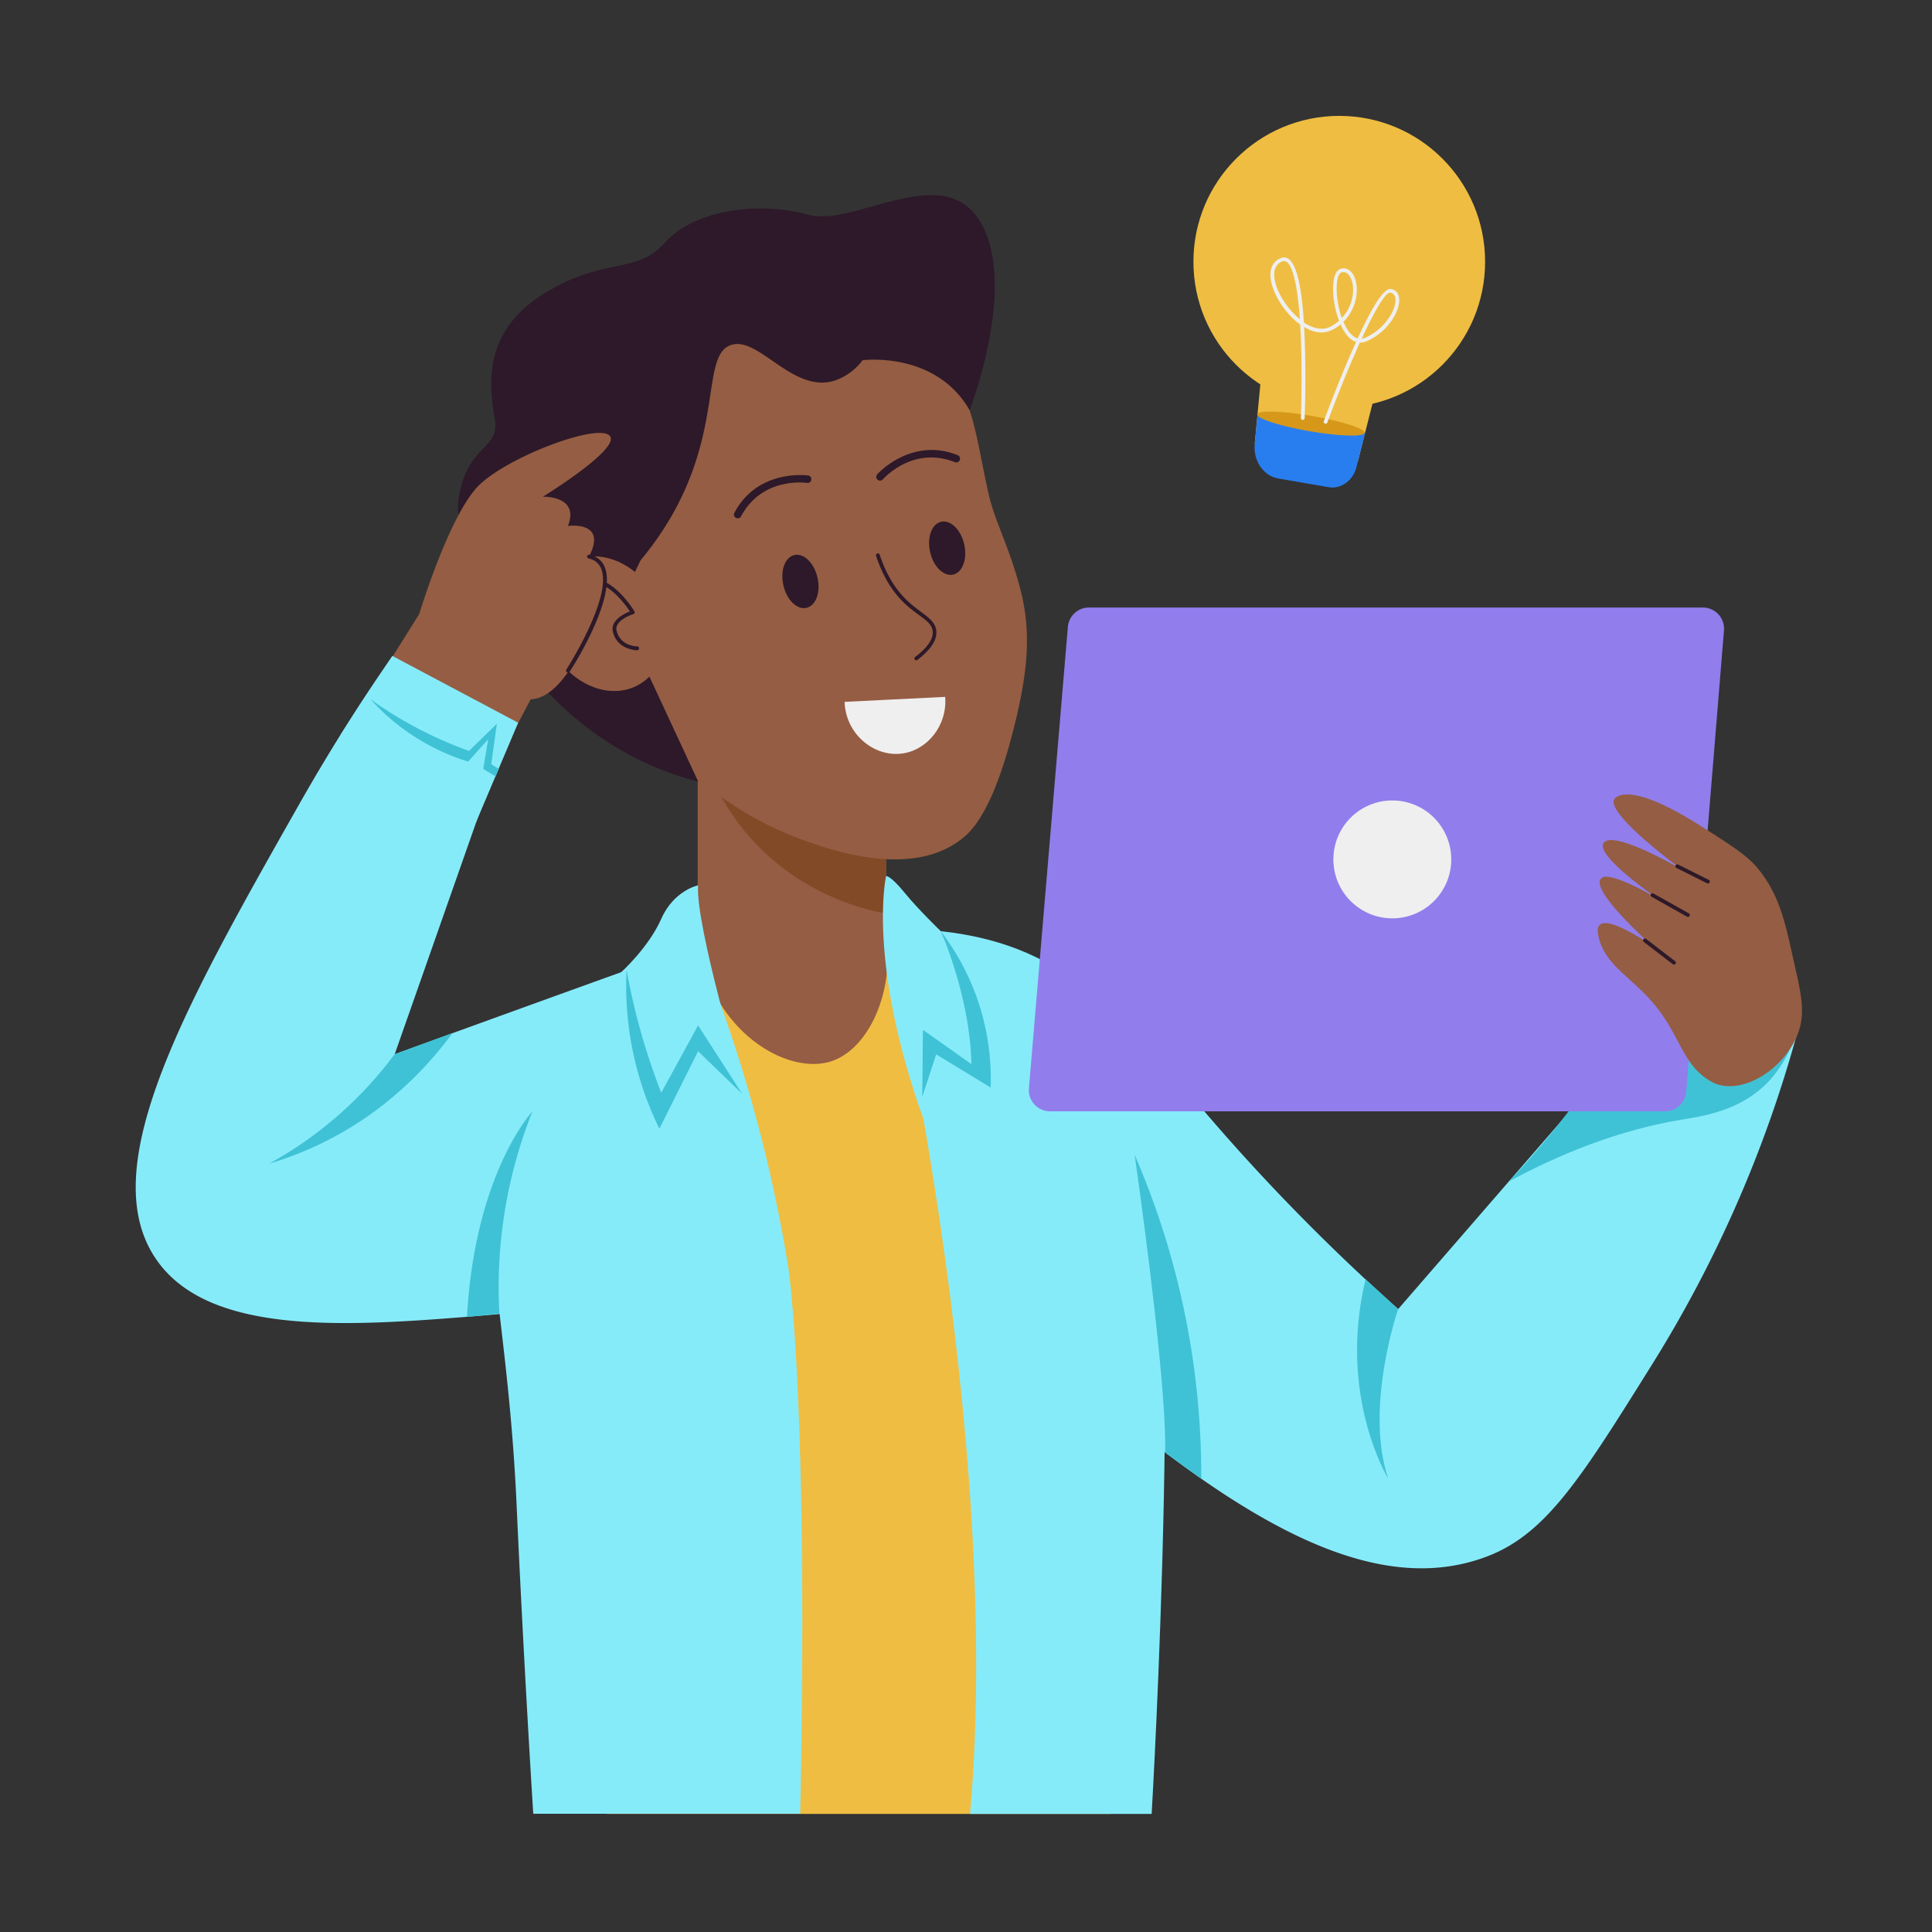 <svg height="512" viewBox="0 0 512 512" width="512" xmlns="http://www.w3.org/2000/svg" xmlns:xlink="http://www.w3.org/1999/xlink"><rect x="0" y="0" width="512" height="512" fill="#333333" stroke="none"/><clipPath id="clip-path"><path d="m184.89 181.49h49.94v106.26h-49.94z"/></clipPath><g id="Creative_Idea" data-name="Creative Idea"><path d="m441.77 264.78-71.24 82.14a538.74 538.74 0 0 1 -54.35-55.92c-10.42-12.41-13.75-17.56-21.11-23.75-16.26-13.67-41.2-23.23-80.74-20.58-1.74 10.46-3.46 30.18 5.59 50.8 6.7 15.27 16.5 24.61 22.33 29.94 59.84 54.7 110.44 101 152 85 15.63-6 25-21.07 43.8-51.19a330.44 330.44 0 0 0 38.17-87.24z" fill="#86ebf9"/><g clip-path="url(#clip-path)"><path d="m184.89 181.49h49.94v106.26h-49.94z" fill="#955d43"/><path d="m186.81 201.48c8.7 24.93 31.52 40.34 57.06 41.74v-30.38z" fill="#834a27"/></g><path d="m270.12 155.09c-2.86-10.55-6.35-16.72-8-23.66-4-17.14-4-30.67-18.07-40.75a60.9 60.9 0 0 0 -14.73-9.58c-19.7-10.56-49.39-6.75-67.3 11.08-20.63 20.53-16.17 50.25-15.06 57.63 5.18 34.46 32.4 54.24 44.06 61.28a89.34 89.34 0 0 0 20.83 11.17c8.25 3 30.35 11 43.83-.61 3.52-3 8-10 12.17-25.58 5.45-20.07 5.15-30.42 2.27-40.98z" fill="#955d43"/><g fill="#2d1929"><path d="m242.84 175a.5.5 0 0 1 -.3-.9c3.31-2.52 4.87-4.83 4.63-6.86-.56-4.67-9.78-4.31-15-19.93a.5.5 0 0 1 .95-.32c5.13 15.4 14.38 14.74 15 20.13.29 2.41-1.4 5-5 7.77a.53.53 0 0 1 -.28.11z"/><path d="m252.59 152.27c-2.49.57-5.23-2.1-6.1-6s.44-7.45 2.93-8 5.24 2.11 6.11 6-.44 7.44-2.94 8z"/><path d="m213.71 161.09c-2.5.57-5.23-2.1-6.11-6s.44-7.45 2.94-8 5.23 2.11 6.11 6-.44 7.44-2.94 8z"/><path d="m233.23 127.36a1 1 0 0 1 -.76-1.66c.09-.1 9-10 21.32-5.08a1 1 0 0 1 -.74 1.86c-11-4.39-18.75 4.18-19.07 4.54a1 1 0 0 1 -.75.34z"/><path d="m195.5 137.36a1 1 0 0 1 -.88-1.47c6.23-11.73 19.38-9.89 19.54-9.89a1 1 0 0 1 .85 1.14 1 1 0 0 1 -1.14.84c-.48-.07-11.92-1.6-17.49 8.87a1 1 0 0 1 -.88.51z"/></g><path d="m160.82 480.7s-29.24-169.13-14.72-201.4c15.18-33.74 106.23-48 137.82-11.07 30.08 35.18 10.47 212.47 10.47 212.47z" fill="#efbd42"/><path d="m188 249.23q-41.81 15-83.4 30.15 15.57-44.32 31.13-88.65l-31.73-16.89c-6.38 9.15-15 22.22-24.27 38.52-30.36 53.54-54.68 96.43-38.7 120.83 14 21.42 52.34 18.27 88.3 15.32 22.8-1.88 31.87-7.38 34.83-14.25a15.88 15.88 0 0 0 1.05-7.92c-.84-10.15 3.11-31.02 22.79-77.11z" fill="#86ebf9"/><path d="m185 250.29c4.07 23.38 23.78 34.77 35.36 30.94 9.59-3.18 17-18 14.42-35a52.23 52.23 0 0 0 -49.78 4.06z" fill="#955d43"/><path d="m185.17 251a393.85 393.85 0 0 1 23.68 84.47s5.48 34 3.21 145.2h-70.74s-2.48-38.95-4.4-81.56c-2.56-56.87-12.74-78.33-1-103.51 10.58-22.67 30.96-36.24 49.25-44.6z" fill="#86ebf9"/><path d="m234.82 246.23s31.25 133 22.25 234.47h48.13s9.31-157.62-2.14-193.31c-12.06-37.53-47.74-41.69-68.24-41.16z" fill="#86ebf9"/><path d="m132.35 348.13a125.53 125.53 0 0 1 8.77-53.62s-15.25 16.21-17.37 54.49z" fill="#40c2d6"/><path d="m104.57 279.38a103.27 103.27 0 0 1 -33.25 29c20.22-6 36.64-18.36 48.6-34.6z" fill="#40c2d6"/><path d="m300.68 306s8.59 59.41 8.09 78.94l9.58 6.95a213.74 213.74 0 0 0 -17.67-85.89z" fill="#40c2d6"/><path d="m185 234.62s-6.42 1.31-9.76 8.88-10.56 14.09-10.56 14.09 13.38 38.15 16.72 39.2 15.27-10 15.27-10-12.42-41.69-11.67-52.17z" fill="#86ebf9"/><path d="m249.32 246.78s-6-5.79-9.66-10.28-4.84-4.35-4.84-4.35-5.13 22.57 10 64.71z" fill="#86ebf9"/><path d="m166.05 257a85.55 85.55 0 0 0 8.7 42.13l10.25-20.54 11.67 11.28-11.67-18.14q-4.87 8.92-9.76 17.85a173.59 173.59 0 0 1 -9.19-32.58z" fill="#40c2d6"/><path d="m249.32 246.78s7.75 17.22 8.11 35.22l-12.85-9.09-.17 17.77 3.69-11.26 14.43 8.79a64.36 64.36 0 0 0 -13.21-41.43z" fill="#40c2d6"/><path d="m370.53 346.92s-9 26-2.64 44.92c0 0-13.48-21.86-6-52.82z" fill="#40c2d6"/><path d="m163.67 161.17 6.07-12.66c23.87-28.71 15-53.58 23.75-57 7.35-2.85 16.42 12.78 27.59 9.4a15.54 15.54 0 0 0 7.5-5.44s19.29-2.57 28.38 13.23c0 0 12.78-32.85 2.93-49.73s-33.35 1.42-45.89-2.1-29.88-1.41-37.74 7.38-16.11 3.52-32.38 13.75-14.16 24.6-12.75 33-7 6.31-9.5 20.57 16 63.36 63.41 75.57z" fill="#2d1929"/><path d="m169.38 181.4c-7.32 4.22-17.43.44-22.56-8.46s-3.36-19.54 4-23.77 17.42-.44 22.56 8.46 3.33 19.54-4 23.77z" fill="#955d43"/><path d="m168.85 172.33c-.08 0-5.26-.05-6.42-4.91-.73-3 3-4.8 4.5-5.38-1.3-2-6.27-8.79-11.72-7.74-5.13 1-4.15 6.79-4.11 7a.5.5 0 0 1 -.4.58.5.5 0 0 1 -.58-.4c0-.07-1.2-7 4.9-8.21 7-1.34 12.86 8.33 13.1 8.74a.5.5 0 0 1 -.28.74c-.05 0-5.11 1.58-4.44 4.39 1 4.1 5.26 4.15 5.44 4.15a.5.5 0 0 1 .01 1.04z" fill="#2d1929"/><path d="m96.76 185.61 14.32-22.85s8.09-26.74 16-34.3 31.31-16.36 34.48-13-17.68 16.17-17.68 16.17 9.82-.34 6.63 7.75c0 0 10.63-1.48 5.56 8.14 0 0 5 .24 4 6.6s-8.55 30.73-19.45 31.22l-9.11 17.33a60.48 60.48 0 0 1 -34.75-17.06z" fill="#955d43"/><path d="m223.83 186 26.65-1.32c.61 7.55-4.7 14.08-11.33 15-7.44 1.07-15.08-5.11-15.32-13.68z" fill="#efefef"/><path d="m150.51 178.21a.5.5 0 0 1 -.42-.77c.12-.19 12.27-19.15 9.24-26.7a4.48 4.48 0 0 0 -3.33-2.74.5.5 0 1 1 .23-1c10.5 2.48.54 22-5.26 31a.51.51 0 0 1 -.46.21z" fill="#2d1929"/><circle cx="354.92" cy="69.36" fill="#efbd42" r="38.65"/><path d="m359.84 122.26-27.31-4.71 2.82-30.02 31.91 5.51z" fill="#efbd42"/><path d="m352.16 129.12-13.46-2.33c-3.82-.66-6.6-4.62-6.19-9.05l.76-8 28.52 4.92-2.35 9.25c-.89 3.46-4.13 5.75-7.28 5.21z" fill="#287eef"/><ellipse cx="347.53" cy="112.15" fill="#d7981a" rx="2.05" ry="14.45" transform="matrix(.17 -.985 .985 .17 177.85 435.51)"/><path d="m351.29 112.28a.5.5 0 0 1 -.46-.67c1.15-3.12 4.75-12.68 8.55-21-2-.64-3.28-2.74-4.12-4.62-3 2.46-5.89 2.9-9.65.66.42 7.61.39 17.77.13 24.13a.5.5 0 1 1 -1 0c.22-5.5.36-15.8-.18-24.77-6.06-4.34-11.17-14.9-5.27-17.55 4.89-2.19 5.9 11.63 6.25 17 2.24 1.49 4.89 2.31 7.24 1a11.42 11.42 0 0 0 2.08-1.46c-1.48-3.85-2-8.75-1.23-11.57.47-1.69 1.32-2.17 1.94-2.27 4.4-.73 6 8.64.46 14.12.71 1.69 2 3.89 3.76 4.4 3.37-7.3 6.79-13.45 8.82-13.09 4.73.81 1.5 10.33-6.35 13.81a4.25 4.25 0 0 1 -1.86.38c-2.78 6.12-5.86 13.68-8.64 21.18a.48.48 0 0 1 -.47.32zm9.58-22.53a3.53 3.53 0 0 0 1-.28c6.95-3.08 9.93-11.33 6.58-11.91-1.85-.3-6.8 10.51-7.58 12.19zm-21.17-20.44a3.34 3.34 0 0 0 -2 3c-.28 3.61 2.84 9.1 6.77 12.26-.26-3.74-1.28-16.83-4.77-15.26zm16 2.83c-2 .33-1.88 7.12-.11 12.11 4.74-5.02 3.13-12.62.15-12.11z" fill="#efefef"/><path d="m399.86 313.11c19-10.22 34.19-14.38 45-16.25 6.12-1.05 16.2-2.29 23.74-10.15a31.41 31.41 0 0 0 7.4-13.37c-19.2-4.88-59.37-15.08-40.1-10.21a232 232 0 0 1 -36.04 49.98z" fill="#40c2d6"/><path d="m441.25 294.51h-163a5.61 5.61 0 0 1 -5.58-6.07l10.33-122.31a5.6 5.6 0 0 1 5.58-5.13h162.7a5.61 5.61 0 0 1 5.59 6.06l-10 122.31a5.61 5.61 0 0 1 -5.62 5.14z" fill="#917eec"/><circle cx="368.98" cy="227.75" fill="#efefef" r="15.62"/><path d="m456 287.6c7.66 1.64 17.11-5.17 20.36-13.42 2.13-5.42 1.1-10.23-.81-18.63-2.27-10-3.6-18.18-10-25.75-2.7-3.17-6.62-5.67-14.47-10.68-16.47-10.52-21.24-8.75-22.64-7.93a1.57 1.57 0 0 0 -.66.61c-2.13 4 17.81 18.55 17.81 18.55s-17.55-10.27-20.5-7.12 14.03 14.77 14.03 14.77-11.67-6.85-14.41-5.48 1.82 7.75 12.67 17.71c-5.09-3.28-11.58-6.93-13.45-5.11-.74.72-.54 2.09-.28 3.2 2 8.42 10.07 11 16.67 20.36 5.5 7.82 6.35 14.32 13.58 18.16a7.45 7.45 0 0 0 2.1.76z" fill="#955d43"/><path d="m90.27 194.72 13.73-20.88 33.32 17.69-11.21 26.47z" fill="#86ebf9"/><path d="m98.17 185.3a106.59 106.59 0 0 0 26.12 13.7l7.39-7.21q-.75 5.35-1.49 10.73l2 1.25-.84 2-3.29-2 1.3-7.83-5.3 5.89a57.74 57.74 0 0 1 -25.89-16.53z" fill="#40c2d6"/><path d="m452.61 234.13c-.18 0 .49.3-8.33-4.11a.5.5 0 0 1 .45-.9l8.1 4.06a.5.5 0 0 1 -.22.95z" fill="#2d1929"/><path d="m447.33 243c-.19 0 .38.28-9.65-5.35a.51.51 0 0 1 -.19-.68.5.5 0 0 1 .68-.19l9.41 5.28a.51.51 0 0 1 -.25.94z" fill="#2d1929"/><path d="m443.64 255.63c-.25 0 .33.39-8-6a.5.5 0 1 1 .61-.79l7.72 5.93a.5.5 0 0 1 -.33.86z" fill="#2d1929"/></g></svg>